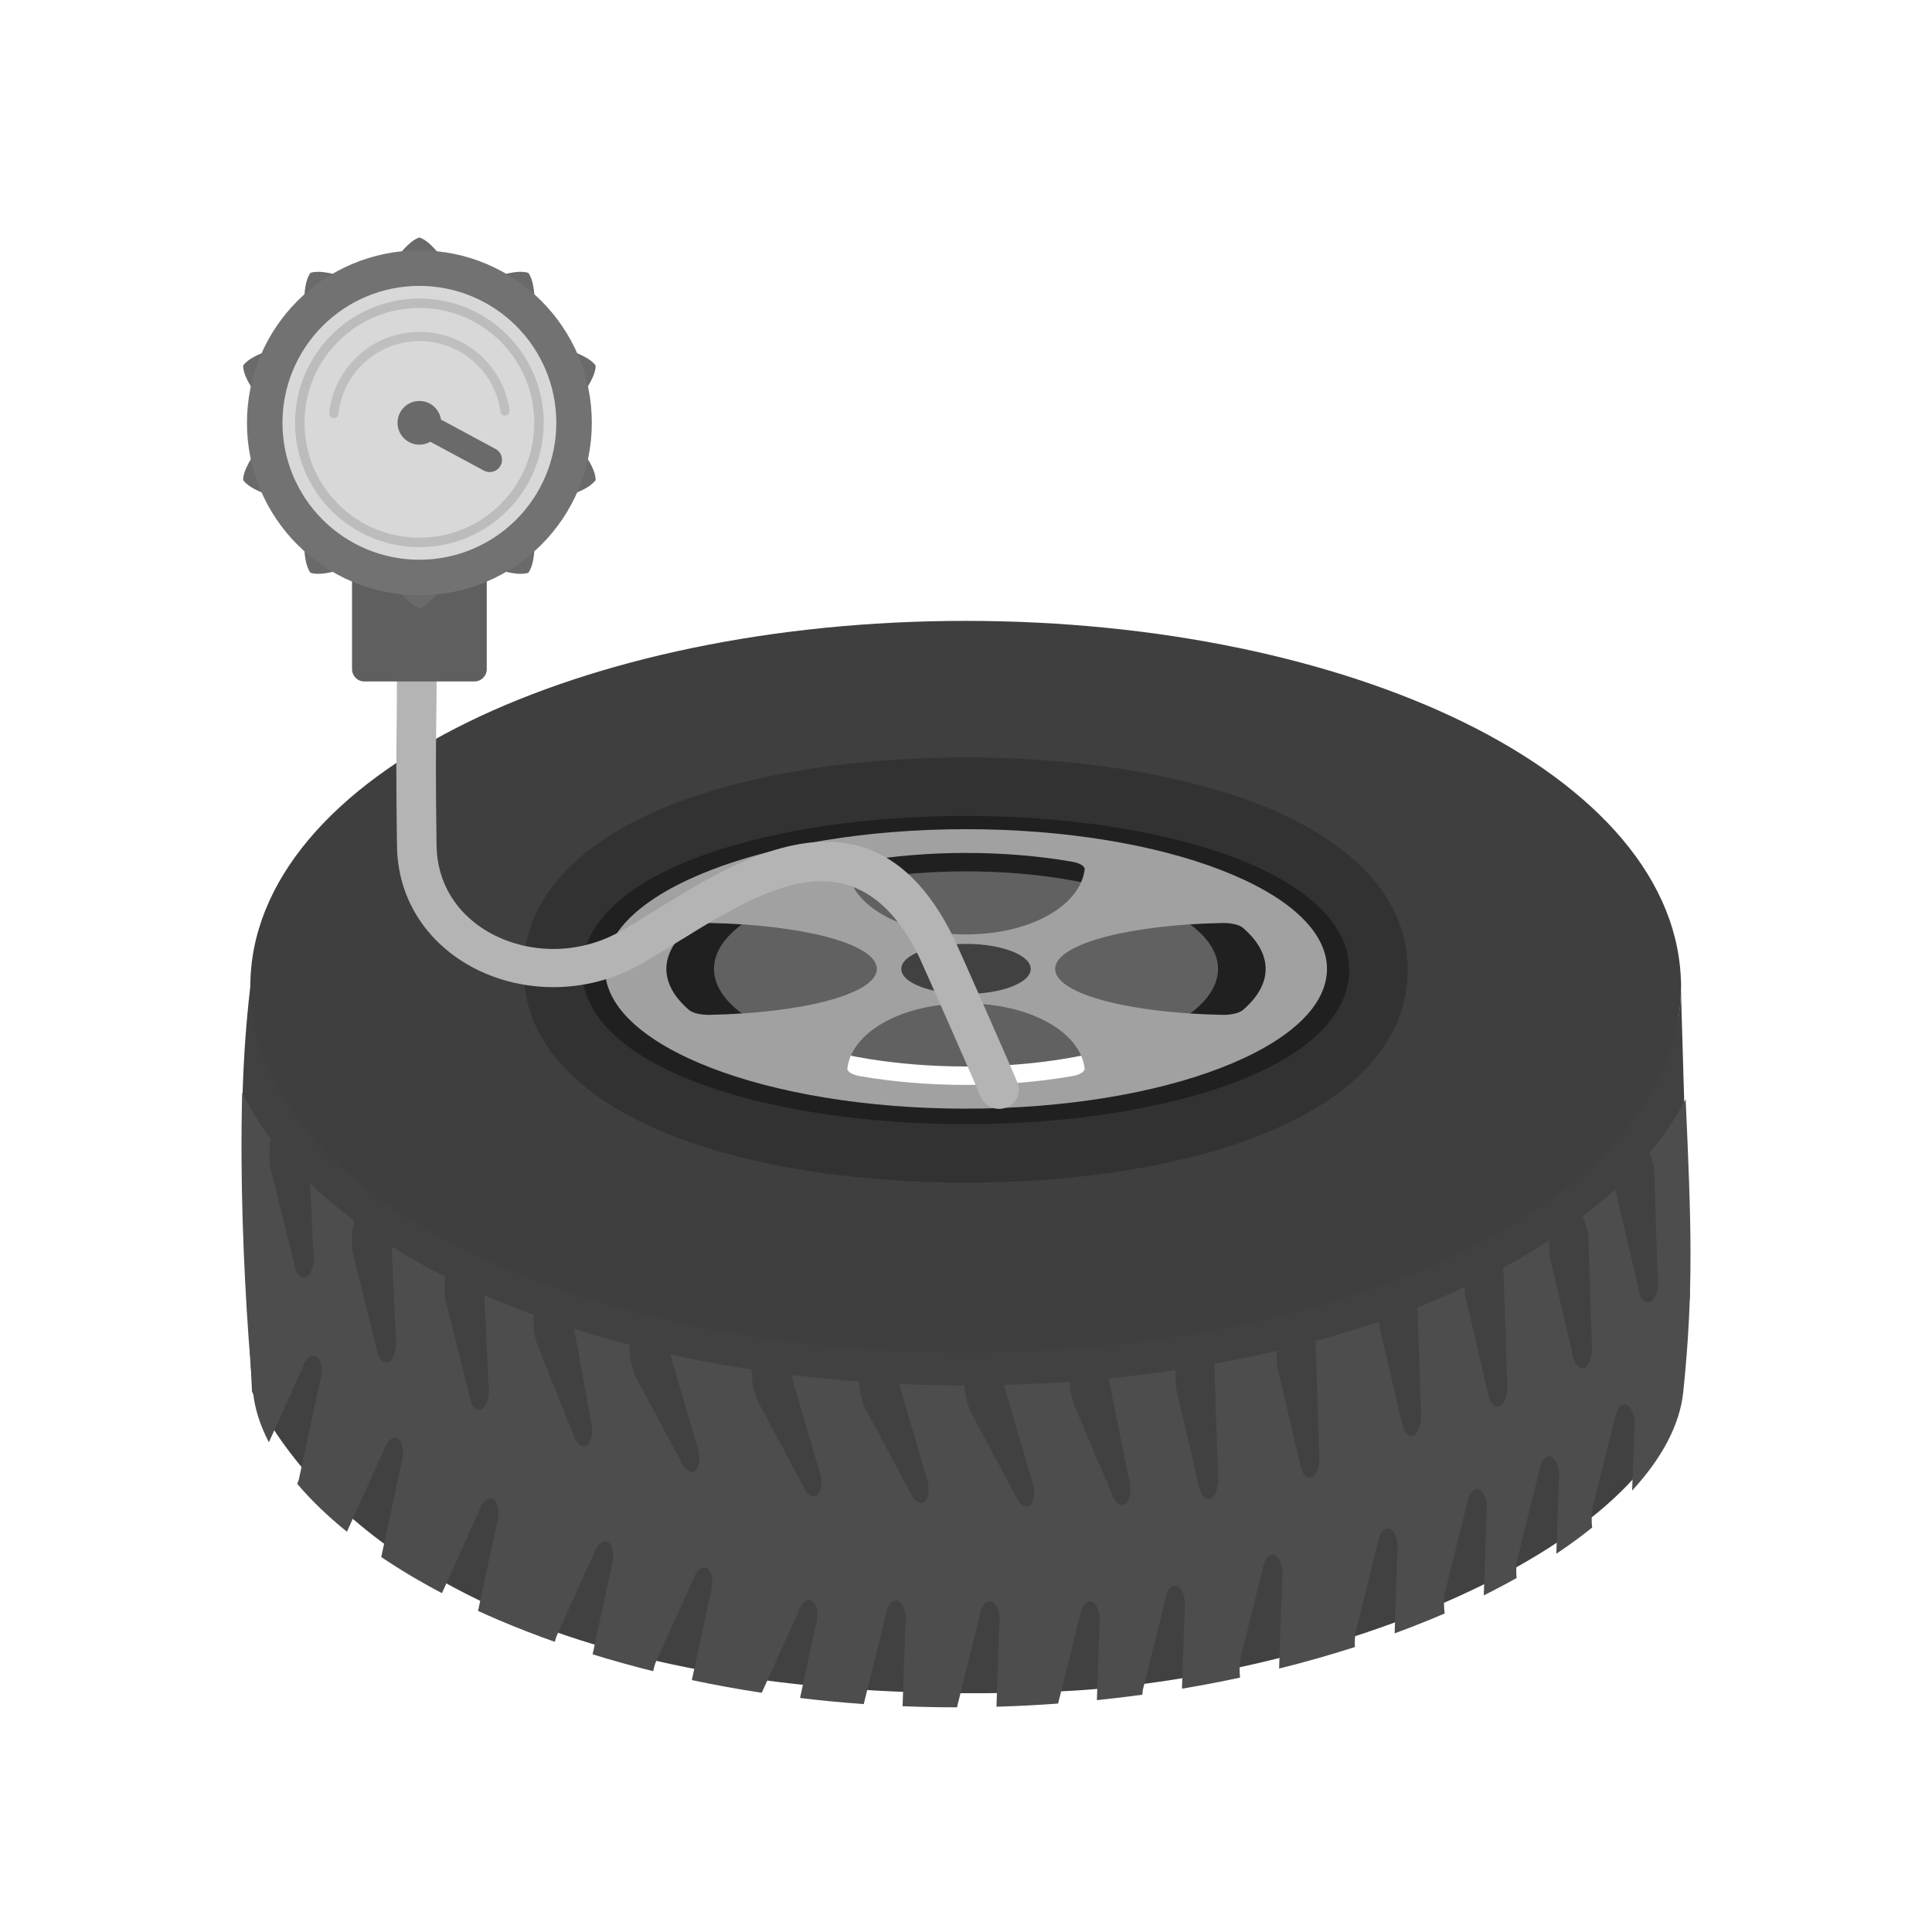 <?xml version="1.0" encoding="UTF-8"?>
<!DOCTYPE svg PUBLIC "-//W3C//DTD SVG 1.1//EN" "http://www.w3.org/Graphics/SVG/1.1/DTD/svg11.dtd">
<!-- Creator: CorelDRAW -->
<svg xmlns="http://www.w3.org/2000/svg" xml:space="preserve" width="2048px" height="2048px" style="shape-rendering:geometricPrecision; text-rendering:geometricPrecision; image-rendering:optimizeQuality; fill-rule:evenodd; clip-rule:evenodd"
viewBox="0 0 2048 2048"
 xmlns:xlink="http://www.w3.org/1999/xlink">
 <defs>
  <style type="text/css">
   <![CDATA[
    .fil15 {fill:none}
    .fil0 {fill:#202020}
    .fil3 {fill:#323232}
    .fil2 {fill:#3F3F3F}
    .fil1 {fill:#414141}
    .fil6 {fill:#616161}
    .fil10 {fill:#6A6A6A}
    .fil11 {fill:#727272}
    .fil7 {fill:#A1A1A1}
    .fil14 {fill:#BFBFBF}
    .fil12 {fill:#D8D8D8}
    .fil5 {fill:#202020;fill-rule:nonzero}
    .fil4 {fill:#4D4D4D;fill-rule:nonzero}
    .fil9 {fill:#5F5F5F;fill-rule:nonzero}
    .fil8 {fill:#B4B4B5;fill-rule:nonzero}
    .fil13 {fill:#BCBCBC;fill-rule:nonzero}
   ]]>
  </style>
 </defs>
 <g id="Layer_x0020_1">
  <g id="_429567984">
   <path id="_429568344" class="fil0" d="M493.022 1068.3c-4.998,104.577 -13.495,199.746 -1.317,302.652 22.411,-213.629 373.022,-272.862 539.352,-270.332 196.342,2.985 544.087,97.891 529.241,281.967l7.095 -242.795 -8.157 -82.336c-43.184,-120.804 -284.36,-206.212 -467.554,-213.286 -382.049,-14.753 -543.844,113.343 -598.66,224.13z"/>
   <path id="_429568488" class="fil1" d="M267.207 1475.28c-7.093,-148.357 -19.146,-283.367 -1.869,-429.352 31.793,303.06 529.183,387.092 765.144,383.503 278.538,-4.235 771.863,-138.873 750.801,-400.009l10.064 344.437 -11.57 116.805c-61.263,171.377 -403.405,292.54 -663.29,302.576 -541.988,20.929 -771.518,-160.794 -849.281,-317.96z"/>
   <path id="_429567768" class="fil2" d="M265.338 1045.93c0,-111.962 88.472,-211.101 231.509,-280.876 135.397,-66.046 321.691,-106.899 526.785,-106.899 205.094,0 391.389,40.853 526.785,106.899 143.035,69.774 231.509,168.913 231.509,280.876 0,111.963 -88.473,211.102 -231.509,280.877 -135.396,66.047 -321.69,106.9 -526.785,106.9 -205.094,0 -391.388,-40.853 -526.785,-106.9 -143.036,-69.775 -231.509,-168.913 -231.509,-280.877zm361.696 -17.643c0,-46.694 48.51,-86.902 126.934,-114.164 69.674,-24.218 165.07,-39.201 269.664,-39.201 104.595,0 199.99,14.982 269.664,39.201 78.424,27.262 126.933,67.472 126.933,114.164 0,46.693 -48.509,86.902 -126.933,114.164 -69.673,24.218 -165.069,39.201 -269.664,39.201 -104.594,0 -199.989,-14.982 -269.664,-39.201 -78.424,-27.262 -126.934,-67.471 -126.934,-114.164z"/>
   <path id="_429567576" class="fil3" d="M1023.63 802.941c95.903,0 202.335,11.571 293.296,43.191 81.254,28.245 175.28,84.628 175.28,182.153 0,97.526 -94.026,153.908 -175.28,182.153 -90.962,31.619 -197.393,43.191 -293.296,43.191 -95.902,0 -202.335,-11.571 -293.297,-43.191 -81.255,-28.245 -175.279,-84.626 -175.279,-182.153 0,-97.527 94.024,-153.908 175.279,-182.153 90.963,-31.619 197.395,-43.191 293.297,-43.191zm-396.598 225.344c0,-46.694 48.51,-86.902 126.934,-114.164 69.674,-24.218 165.07,-39.201 269.664,-39.201 104.595,0 199.99,14.982 269.664,39.201 78.424,27.262 126.933,67.472 126.933,114.164 0,46.693 -48.509,86.902 -126.933,114.164 -69.673,24.218 -165.069,39.201 -269.664,39.201 -104.594,0 -199.989,-14.982 -269.664,-39.201 -78.424,-27.262 -126.934,-67.471 -126.934,-114.164z"/>
   <path id="_429567312" class="fil4" d="M256.749 1158.04c-0.641,22.992 -0.855,47.067 -0.703,71.632 0.523,84.48 5.432,174.657 12.21,245.791 1.661,17.42 7.355,35.35 16.768,53.421l35.8 -79.325c3.465,-10.181 10.349,-15.039 15.373,-10.85 5.026,4.192 6.291,15.842 2.826,26.023l-22.324 103.963c-0.5,1.467 -1.035,2.877 -1.603,4.231 14.504,17.177 32.154,34.209 52.695,50.785l39.373 -87.243c3.464,-10.182 10.349,-15.039 15.373,-10.851 5.024,4.192 6.289,15.843 2.826,26.024l-21.23 98.865c19.61,13.261 41.112,26.088 64.358,38.3l39.782 -88.15c3.465,-10.181 10.349,-15.039 15.374,-10.85 5.024,4.192 6.289,15.842 2.825,26.024l-19.709 91.785c7.341,3.374 14.822,6.689 22.446,9.935 18.759,7.989 38.408,15.625 58.872,22.845 0.451,-1.76 0.97,-3.509 1.558,-5.236l40.193 -89.061c3.465,-10.181 10.349,-15.039 15.374,-10.85 5.024,4.191 6.289,15.842 2.826,26.023l-19.841 92.395c20.694,6.41 42.113,12.387 64.207,17.871 0.598,-2.874 1.37,-5.738 2.326,-8.545l40.194 -89.061c3.464,-10.181 10.349,-15.039 15.373,-10.85 5.026,4.191 6.291,15.842 2.826,26.023l-19.728 91.869c24.021,5.101 48.748,9.609 74.114,13.462l38.746 -85.856c3.465,-10.181 10.349,-15.039 15.374,-10.85 5.024,4.192 6.289,15.842 2.826,26.024l-16.364 76.208c22.081,2.662 44.599,4.825 67.515,6.438l23.595 -95.043c1.612,-10.723 7.514,-16.943 13.181,-13.893 5.667,3.052 8.954,14.219 7.343,24.941l-2.954 86.276c18.752,0.763 37.743,1.161 56.961,1.161l0.924 -0.004c0.078,-0.64 0.164,-1.279 0.261,-1.917l23.804 -95.883c1.612,-10.723 7.514,-16.943 13.181,-13.893 5.666,3.052 8.954,14.218 7.342,24.941l-2.948 86.132c22.052,-0.64 43.851,-1.77 65.354,-3.358l23.293 -93.822c1.612,-10.723 7.514,-16.943 13.181,-13.893 5.667,3.052 8.954,14.218 7.343,24.941l-2.709 79.153c16.237,-1.664 32.28,-3.592 48.122,-5.757 0.135,-1.678 0.325,-3.358 0.578,-5.033l23.803 -95.883c1.613,-10.722 7.515,-16.943 13.181,-13.892 5.667,3.051 8.954,14.218 7.343,24.94l-2.857 83.478c20.967,-3.51 41.523,-7.446 61.628,-11.764 -0.767,-6.341 -0.724,-13.127 0.283,-19.825l23.804 -95.883c1.612,-10.722 7.514,-16.943 13.181,-13.892 5.667,3.052 8.954,14.218 7.342,24.94l-3.255 95.087c27.816,-6.915 54.643,-14.564 80.353,-22.839 -0.281,-4.964 -0.076,-10.113 0.69,-15.209l23.804 -95.883c1.612,-10.722 7.515,-16.943 13.181,-13.892 5.667,3.051 8.954,14.218 7.343,24.94l-2.929 85.584c13.01,-4.765 25.684,-9.685 38.001,-14.751 5.081,-2.091 10.102,-4.209 15.066,-6.354 -0.96,-6.755 -0.994,-14.072 0.091,-21.288l23.804 -95.883c1.612,-10.722 7.514,-16.942 13.181,-13.892 5.666,3.052 8.954,14.218 7.342,24.941l-2.975 86.93c12.05,-5.98 23.657,-12.122 34.825,-18.399 -0.619,-5.982 -0.52,-12.322 0.422,-18.586l23.804 -95.883c1.612,-10.722 7.515,-16.943 13.181,-13.892 5.667,3.052 8.954,14.218 7.343,24.94l-2.659 77.683c13.58,-9.051 26.269,-18.309 37.989,-27.733 -0.774,-6.359 -0.736,-13.167 0.275,-19.887l23.804 -95.883c1.612,-10.722 7.515,-16.943 13.181,-13.892 5.667,3.052 8.954,14.218 7.343,24.94l-2.243 65.503c31.688,-34.363 50.571,-69.875 54.176,-104.337 11.396,-108.997 8.28,-181.968 2.561,-310.449 -10.561,20.181 -23.544,39.158 -38.339,56.929 2.259,4.809 3.994,10.754 4.957,17.559l3.653 113.479c1.611,11.4 -1.676,23.275 -7.343,26.518 -5.666,3.243 -11.569,-3.369 -13.181,-14.768l-23.803 -101.947c-0.137,-0.967 -0.256,-1.936 -0.358,-2.904 -11.126,10.345 -22.823,20.181 -34.923,29.51 2.845,5.165 5.028,11.948 6.155,19.912l3.653 113.48c1.611,11.399 -1.676,23.274 -7.343,26.517 -5.666,3.243 -11.569,-3.369 -13.181,-14.768l-23.804 -101.947c-0.867,-6.124 -1.017,-12.318 -0.556,-18.221 -16.264,10.709 -32.933,20.583 -49.661,29.626 0.452,1.977 0.837,4.051 1.142,6.211l3.653 113.48c1.612,11.399 -1.676,23.274 -7.342,26.517 -5.667,3.243 -11.569,-3.369 -13.182,-14.768l-23.803 -101.946c-0.437,-3.092 -0.692,-6.201 -0.778,-9.28 -16.284,7.592 -32.916,14.721 -49.849,21.396l3.501 108.755c1.611,11.4 -1.676,23.275 -7.343,26.518 -5.666,3.243 -11.568,-3.369 -13.181,-14.768l-23.803 -101.947c-0.161,-1.126 -0.294,-2.252 -0.406,-3.381 -22.081,7.58 -44.565,14.452 -67.341,20.652 0.243,1.253 0.459,2.539 0.646,3.86l3.653 113.48c1.612,11.399 -1.675,23.274 -7.342,26.517 -5.667,3.243 -11.569,-3.369 -13.181,-14.768l-23.804 -101.946c-0.798,-5.65 -0.99,-11.356 -0.654,-16.841 -21.977,5.157 -44.156,9.719 -66.433,13.721 0.146,0.839 0.285,1.69 0.406,2.557l3.653 113.48c1.612,11.4 -1.675,23.274 -7.342,26.517 -5.667,3.243 -11.569,-3.369 -13.181,-14.768l-23.804 -101.946c-0.912,-6.449 -1.032,-12.973 -0.478,-19.155 -23.712,3.529 -47.468,6.445 -71.152,8.783l21.304 104.961c3.474,10.821 2.22,23.21 -2.799,27.672 -5.021,4.461 -11.91,-0.691 -15.385,-11.511l-40.283 -94.644c-2.426,-7.551 -3.685,-15.488 -3.87,-22.988 -23.463,1.672 -46.781,2.792 -69.841,3.392l28.985 99.143c4.349,10.382 4.121,22.855 -0.509,27.859 -4.631,5.003 -11.911,0.644 -16.261,-9.738l-47.889 -89.695c-3.666,-8.75 -5.692,-18.248 -6.103,-27.04 -22.802,-0.019 -45.932,-0.537 -69.275,-1.598l28.135 96.237c4.349,10.382 4.121,22.857 -0.509,27.86 -4.631,5.003 -11.911,0.643 -16.261,-9.738l-47.889 -89.697c-3.686,-8.798 -5.712,-18.354 -6.109,-27.188 -23.819,-1.742 -47.779,-4.057 -71.758,-6.979l28.921 98.924c4.349,10.383 4.121,22.857 -0.508,27.86 -4.631,5.003 -11.911,0.643 -16.261,-9.738l-47.889 -89.697c-4.524,-10.795 -6.548,-22.732 -6.126,-33.071 -28.935,-4.396 -57.793,-9.706 -86.356,-15.998l27.632 94.514c4.349,10.383 4.121,22.857 -0.509,27.86 -4.631,5.003 -11.911,0.643 -16.261,-9.738l-47.889 -89.697c-4.551,-10.861 -6.573,-22.877 -6.118,-33.262 -19.843,-5.134 -39.484,-10.768 -58.851,-16.925l17.451 95.776c3.259,10.912 1.76,23.267 -3.347,27.592 -5.108,4.325 -11.891,-1.013 -15.154,-11.923l-38.4 -95.7c-3.024,-10.115 -3.983,-20.857 -3.111,-30.302 -17.817,-6.54 -35.341,-13.553 -52.508,-21.066l4.362 94.09c1.773,11.367 -1.348,23.302 -6.967,26.654 -5.62,3.352 -11.614,-3.146 -13.388,-14.513l-25.241 -101.476c-1.284,-8.223 -1.273,-16.595 -0.203,-24.236 -19.058,-9.639 -38.2,-20.361 -56.908,-32.165l4.439 95.749c1.773,11.368 -1.346,23.302 -6.967,26.654 -5.62,3.353 -11.614,-3.145 -13.387,-14.513l-25.242 -101.474c-1.828,-11.72 -1.031,-23.741 1.721,-33.517 -16.472,-12.345 -32.256,-25.616 -46.954,-39.806l3.354 72.341c1.773,11.367 -1.348,23.302 -6.967,26.654 -5.621,3.353 -11.614,-3.145 -13.388,-14.513l-25.242 -101.474c-1.598,-10.246 -1.189,-20.723 0.777,-29.728 -11.712,-15.659 -22.003,-32.187 -30.487,-49.59z"/>
   <path id="_429567360" class="fil5" d="M1023.63 884.92c-50.898,0 -99.511,3.563 -143.914,10.017 -46.064,6.696 -87.605,16.479 -122.469,28.597 -38.694,13.45 -69.73,30.031 -90.717,48.906 -19.006,17.094 -29.498,35.95 -29.498,55.845 0,19.895 10.492,38.751 29.498,55.845 20.987,18.875 52.023,35.456 90.717,48.906 34.864,12.118 76.404,21.901 122.469,28.597 44.402,6.454 93.015,10.017 143.914,10.017 50.9,0 99.513,-3.563 143.914,-10.017 46.064,-6.696 87.605,-16.479 122.469,-28.597 38.694,-13.45 69.729,-30.031 90.716,-48.906 19.006,-17.094 29.498,-35.952 29.498,-55.845 0,-19.893 -10.492,-38.751 -29.498,-55.845 -20.987,-18.875 -52.022,-35.456 -90.716,-48.906 -34.864,-12.118 -76.404,-21.901 -122.469,-28.597 -44.401,-6.454 -93.014,-10.017 -143.914,-10.017zm-146.727 -9.748c45.45,-6.606 95.023,-10.253 146.727,-10.253 51.706,0 101.278,3.647 146.727,10.253 47.269,6.872 90.085,16.976 126.217,29.535 41.216,14.327 74.568,32.252 97.512,52.889 23.287,20.945 36.141,44.777 36.141,70.689 0,25.912 -12.854,49.745 -36.141,70.689 -22.944,20.636 -56.296,38.562 -97.512,52.889 -36.132,12.559 -78.948,22.663 -126.217,29.535 -45.449,6.606 -95.021,10.253 -146.727,10.253 -51.704,0 -101.277,-3.647 -146.727,-10.253 -47.269,-6.872 -90.085,-16.976 -126.217,-29.535 -41.216,-14.327 -74.569,-32.252 -97.513,-52.889 -23.287,-20.945 -36.141,-44.776 -36.141,-70.689 0,-25.913 12.854,-49.745 36.141,-70.689 22.944,-20.636 56.297,-38.562 97.513,-52.889 36.132,-12.559 78.948,-22.663 126.217,-29.535z"/>
  </g>
  <path class="fil6" d="M1024 923.684c73.767,0 140.552,11.576 188.896,30.289 48.341,18.715 78.242,44.568 78.242,73.123 0,28.555 -29.901,54.409 -78.242,73.122 -48.344,18.713 -115.129,30.288 -188.896,30.288 -73.767,0 -140.552,-11.575 -188.896,-30.288 -48.341,-18.713 -78.242,-44.567 -78.242,-73.122 0,-28.555 29.901,-54.409 78.242,-73.123 48.344,-18.713 115.129,-30.289 188.896,-30.289z"/>
  <path class="fil1" d="M1092.63 1027.1c0,-7.336 -7.682,-13.977 -20.102,-18.784 -12.418,-4.808 -29.575,-7.781 -48.524,-7.781 -18.95,0 -36.106,2.973 -48.524,7.781 -12.421,4.807 -20.102,11.448 -20.102,18.784 0,7.336 7.682,13.977 20.102,18.784 12.418,4.808 29.575,7.782 48.524,7.782 18.95,0 36.106,-2.974 48.524,-7.782 12.421,-4.807 20.102,-11.448 20.102,-18.784z"/>
  <path class="fil7" d="M1024 904.138c19.565,0 38.782,0.809 57.429,2.343 18.963,1.56 37.293,3.898 54.765,6.921l-9.318 8.081 9.363 -8.105c9.472,1.639 14.661,5.46 13.385,9.249 -2.577,18.235 -16.146,34.633 -36.567,46.573 -22.628,13.229 -53.849,21.313 -89.058,21.313 -35.208,0 -66.43,-8.083 -89.058,-21.313 -20.689,-12.096 -34.343,-28.768 -36.663,-47.29l-0.064 0.001c-0.503,-4.032 6.025,-7.565 15.406,-8.82 16.925,-2.874 34.643,-5.105 52.949,-6.611 18.647,-1.534 37.865,-2.343 57.429,-2.343zm294.505 80.23c7.423,6.552 13.185,13.411 17.076,20.497 3.965,7.219 6.053,14.658 6.053,22.231 0,7.574 -2.088,15.013 -6.053,22.232 -4.031,7.341 -10.068,14.437 -17.881,21.2l-20.875 -3.607 20.937 3.625c-4.237,3.666 -14.107,5.675 -23.895,5.181 -47.106,-0.998 -89.466,-6.25 -120.312,-14.155 -34.178,-8.759 -55.056,-20.845 -55.056,-34.475 0,-13.629 20.878,-25.715 55.056,-34.474 31.25,-8.009 74.317,-13.294 122.165,-14.192l-0.002 -0.025c10.415,-0.195 19.544,2.332 22.786,5.963zm-589.009 85.456c-7.423,-6.552 -13.186,-13.411 -17.076,-20.497 -3.965,-7.219 -6.053,-14.659 -6.053,-22.232 0,-7.573 2.088,-15.012 6.053,-22.231 4.03,-7.341 10.068,-14.437 17.881,-21.2l20.875 3.607 -20.937 -3.625c4.237,-3.666 14.107,-5.675 23.894,-5.181 47.107,0.998 89.466,6.25 120.312,14.155 34.175,8.759 55.055,20.845 55.055,34.474 0,13.63 -20.88,25.716 -55.055,34.475 -31.25,8.009 -74.316,13.294 -122.164,14.192l0.002 0.025c-10.415,0.195 -19.544,-2.332 -22.786,-5.963zm294.505 -69.306c18.957,0 36.122,2.975 48.546,7.786 12.424,4.809 20.111,11.453 20.111,18.791 0,7.339 -7.687,13.983 -20.111,18.793 -12.424,4.809 -29.589,7.786 -48.546,7.786 -18.957,0 -36.122,-2.976 -48.546,-7.786 -12.424,-4.809 -20.111,-11.453 -20.111,-18.793 0,-7.338 7.687,-13.982 20.111,-18.791 12.424,-4.811 29.589,-7.786 48.546,-7.786zm110.378 140.582c-16.925,2.874 -34.643,5.105 -52.949,6.611 -18.647,1.534 -37.865,2.343 -57.429,2.343 -19.565,0 -38.782,-0.809 -57.429,-2.343 -18.963,-1.56 -37.293,-3.898 -54.765,-6.922l9.318 -8.08 -9.363 8.105c-9.472,-1.639 -14.661,-5.46 -13.385,-9.249 2.577,-18.236 16.146,-34.633 36.567,-46.574 22.625,-13.229 53.849,-21.312 89.058,-21.312 35.209,0 66.432,8.082 89.058,21.312 20.689,12.097 34.343,28.769 36.663,47.291l0.064 -0.001c0.503,4.032 -6.025,7.565 -15.406,8.82zm160.198 -218.746c-69.243,-26.804 -164.908,-43.384 -270.575,-43.384 -105.667,0 -201.332,16.58 -270.575,43.384 -69.245,26.805 -112.074,63.837 -112.074,104.741 0,40.905 42.829,77.938 112.074,104.743 69.243,26.804 164.908,43.384 270.575,43.384 105.667,0 201.332,-16.58 270.575,-43.384 69.245,-26.805 112.074,-63.837 112.074,-104.743 0,-40.904 -42.829,-77.936 -112.074,-104.741z"/>
  <path class="fil8" d="M462.852 716.317c0,-11.224 -9.426,-20.323 -21.052,-20.323 -11.627,0 -21.052,9.099 -21.052,20.323 0,26.89 -0.131,38.041 -0.261,49.192 -0.343,29.43 -0.684,58.861 0.343,131.303 0.389,27.435 7.806,51.892 20.326,72.706 14.896,24.765 36.906,44.284 62.817,57.462 25.539,12.99 54.96,19.823 85.099,19.424 30.164,-0.398 61.01,-8.004 89.346,-23.89 12.764,-7.156 26.044,-15.378 40.018,-24.027 32.019,-19.823 67.821,-41.986 102.563,-54.563 55.387,-20.052 111.881,-14.911 153.545,70.938 3.624,7.466 61.512,138.671 64.902,147.396 4.041,10.48 16.119,15.811 26.973,11.91 10.854,-3.902 16.377,-15.561 12.335,-26.041 -4.002,-10.304 -62.535,-143.021 -66.83,-151.936 -53.93,-111.899 -130.191,-117.503 -205.56,-90.217 -39.331,14.238 -76.967,37.538 -110.624,58.375 -13.71,8.487 -26.741,16.554 -38.373,23.074 -21.938,12.3 -45.677,18.187 -68.787,18.492 -23.062,0.305 -45.547,-4.91 -65.031,-14.82 -19.111,-9.719 -35.25,-23.959 -46.042,-41.901 -9.074,-15.085 -14.45,-32.862 -14.734,-52.858 -1.022,-72.084 -0.681,-101.297 -0.341,-130.51 0.211,-18.17 0.424,-36.343 0.424,-49.51z"/>
  <path class="fil9" d="M502.913 598.006l-116.682 0c-7.209,0 -13.056,5.846 -13.056,13.056l0 98.267c0,7.209 5.846,13.056 13.056,13.056l116.682 0c7.211,0 13.056,-5.846 13.056,-13.056l0 -98.267c0,-7.209 -5.845,-13.056 -13.056,-13.056z"/>
  <path class="fil10" d="M444.572 251.743c-17.904,5.817 -31.572,38.376 -49.476,44.193 -17.903,5.818 -48.099,-12.49 -66.002,-6.672 -11.066,15.229 -2.986,49.605 -14.05,64.834 -11.065,15.23 -46.254,18.169 -57.32,33.399 0,18.824 26.742,41.886 26.742,60.71 0,18.826 -26.742,41.886 -26.742,60.711 11.066,15.229 46.255,18.169 57.32,33.398 11.065,15.229 2.985,49.605 14.05,64.835 17.903,5.817 48.099,-12.49 66.002,-6.673 17.904,5.817 31.572,38.376 49.476,44.193 17.904,-5.817 31.572,-38.376 49.476,-44.193 17.904,-5.817 48.099,12.49 66.002,6.673 11.066,-15.23 2.986,-49.606 14.05,-64.835 11.066,-15.229 46.254,-18.169 57.32,-33.398 0,-18.826 -26.741,-41.886 -26.741,-60.711 0,-18.824 26.741,-41.886 26.741,-60.71 -11.066,-15.23 -46.254,-18.169 -57.32,-33.399 -11.065,-15.229 -2.985,-49.605 -14.05,-64.834 -17.903,-5.818 -48.098,12.49 -66.002,6.672 -17.904,-5.817 -31.572,-38.376 -49.476,-44.193z"/>
  <path class="fil11" d="M444.572 265.422c-50.471,0 -96.169,20.46 -129.246,53.539 -33.079,33.077 -53.539,78.775 -53.539,129.246 0,50.471 20.46,96.167 53.539,129.246 33.077,33.079 78.775,53.539 129.246,53.539 50.471,0 96.167,-20.46 129.246,-53.539 33.079,-33.079 53.539,-78.775 53.539,-129.246 0,-50.471 -20.46,-96.169 -53.539,-129.246 -33.079,-33.079 -78.775,-53.539 -129.246,-53.539z"/>
  <path class="fil12" d="M444.572 303.057c-40.083,0 -76.373,16.247 -102.638,42.513 -13.343,13.344 -24.118,29.337 -31.498,47.159 -7.097,17.134 -11.015,35.876 -11.015,55.479 0,19.604 3.918,38.344 11.015,55.479 7.38,17.82 18.155,33.816 31.498,47.159 13.344,13.344 29.337,24.119 47.159,31.499 17.134,7.097 35.876,11.014 55.479,11.014 19.604,0 38.344,-3.917 55.479,-11.014 17.82,-7.38 33.816,-18.155 47.159,-31.499 13.344,-13.343 24.119,-29.339 31.499,-47.159 7.097,-17.134 11.014,-35.875 11.014,-55.479 0,-40.083 -16.247,-76.373 -42.513,-102.638 -13.343,-13.343 -29.339,-24.118 -47.159,-31.498 -17.134,-7.097 -35.875,-11.015 -55.479,-11.015z"/>
  <path class="fil13" d="M351.398 355.034c12.125,-12.125 26.642,-21.91 42.798,-28.6 15.541,-6.436 32.558,-9.99 50.375,-9.99 8.813,0 17.432,0.863 25.77,2.51 8.519,1.682 16.763,4.199 24.636,7.459 8,3.312 15.611,7.403 22.734,12.175 7.239,4.848 13.95,10.364 20.034,16.447 12.125,12.125 21.91,26.642 28.6,42.798 6.436,15.541 9.99,32.558 9.99,50.375 0,8.813 -0.863,17.431 -2.51,25.769 -1.681,8.52 -4.198,16.765 -7.457,24.637 -3.313,7.998 -7.404,15.61 -12.176,22.735 -4.848,7.238 -10.364,13.949 -16.447,20.033 -6.084,6.083 -12.795,11.598 -20.033,16.447 -7.126,4.772 -14.737,8.863 -22.735,12.176 -7.872,3.26 -16.116,5.777 -24.637,7.457 -8.339,1.646 -16.956,2.51 -25.769,2.51 -8.813,0 -17.433,-0.863 -25.77,-2.51 -8.52,-1.682 -16.763,-4.198 -24.636,-7.457 -8,-3.313 -15.611,-7.404 -22.736,-12.176 -7.238,-4.848 -13.95,-10.365 -20.032,-16.447 -6.083,-6.084 -11.598,-12.795 -16.447,-20.034 -4.772,-7.123 -8.863,-14.734 -12.175,-22.734 -3.26,-7.872 -5.777,-16.116 -7.459,-24.636 -1.646,-8.339 -2.51,-16.957 -2.51,-25.77 0,-8.813 0.863,-17.433 2.51,-25.772 1.682,-8.519 4.199,-16.762 7.459,-24.634 3.312,-8 7.403,-15.611 12.175,-22.734 4.848,-7.239 10.364,-13.95 16.447,-20.034zm46.587 -19.381c-14.868,6.158 -28.274,15.208 -39.517,26.451 -5.698,5.699 -10.808,11.901 -15.235,18.51 -4.409,6.582 -8.185,13.605 -11.237,20.976 -2.989,7.218 -5.308,14.832 -6.873,22.759 -1.518,7.688 -2.314,15.666 -2.314,23.858 0,8.191 0.796,16.169 2.314,23.857 1.565,7.926 3.883,15.542 6.873,22.76 3.052,7.371 6.828,14.394 11.237,20.976 4.427,6.609 9.537,12.811 15.235,18.51 5.699,5.699 11.901,10.809 18.508,15.235 6.582,4.408 13.606,8.185 20.979,11.238 7.218,2.989 14.832,5.307 22.76,6.872 7.688,1.518 15.666,2.314 23.857,2.314 8.191,0 16.168,-0.796 23.856,-2.314 7.929,-1.564 15.544,-3.883 22.761,-6.872 7.371,-3.053 14.394,-6.829 20.978,-11.238 6.608,-4.427 12.81,-9.537 18.509,-15.235 5.698,-5.699 10.808,-11.901 15.235,-18.509 4.409,-6.583 8.185,-13.606 11.238,-20.978 2.988,-7.217 5.308,-14.832 6.872,-22.761 1.518,-7.688 2.314,-15.665 2.314,-23.856 0,-16.526 -3.275,-32.262 -9.208,-46.586 -6.158,-14.868 -15.208,-28.274 -26.451,-39.517 -5.699,-5.698 -11.901,-10.808 -18.51,-15.235 -6.582,-4.409 -13.605,-8.185 -20.976,-11.237 -7.218,-2.989 -14.834,-5.308 -22.76,-6.873 -7.688,-1.518 -15.666,-2.314 -23.857,-2.314 -16.526,0 -32.262,3.275 -46.586,9.208z"/>
  <path class="fil14" d="M540.141 435.006c0.361,2.65 -1.518,5.112 -4.167,5.47 -2.656,0.36 -5.114,-1.518 -5.477,-4.172 -2.619,-19.181 -11.563,-36.855 -25.455,-50.334 -13.903,-13.485 -31.863,-21.854 -51.117,-23.907 -22.887,-2.439 -45.614,4.256 -63.52,18.713 -17.905,14.456 -29.241,35.261 -31.681,58.147 -0.286,2.692 -2.696,4.637 -5.387,4.351 -2.692,-0.287 -4.638,-2.698 -4.35,-5.388 2.717,-25.494 15.322,-48.626 35.267,-64.729 19.945,-16.102 45.215,-23.55 70.708,-20.832 21.429,2.283 41.354,11.671 56.812,26.669 15.468,15.004 25.45,34.652 28.367,56.011z"/>
  <polygon class="fil10" points="435.639,457.141 441.103,451.676 435.656,457.153 435.639,457.151 "/>
  <polygon class="fil10" points="450.323,453.971 450.326,453.962 448.041,451.676 "/>
  <path class="fil10" d="M444.572 425.033c-6.396,0 -12.19,2.594 -16.385,6.789 -4.195,4.195 -6.789,9.99 -6.789,16.385 0,6.396 2.594,12.19 6.789,16.385l-0.001 0.001c0.683,0.683 1.408,1.3 2.164,1.853 3.933,3.09 8.872,4.935 14.223,4.935 4.209,0 8.164,-1.141 11.574,-3.133 0.211,0.129 0.425,0.253 0.645,0.371l56.156 30.248c6.338,3.407 14.238,1.032 17.647,-5.304 3.407,-6.337 1.032,-14.238 -5.304,-17.646l-56.156 -30.247c-0.53,-0.286 -1.071,-0.529 -1.62,-0.735 -0.723,-5.047 -3.096,-9.58 -6.555,-13.042l-3.908 3.887 -0.028 -0.017 3.943 -3.938 -0.168 -0.164 -0.087 -0.085 -0.11 -0.106c-4.165,-3.99 -9.811,-6.438 -16.026,-6.438z"/>
 </g>
 <rect class="fil15" width="2048" height="2048"/>
</svg>
